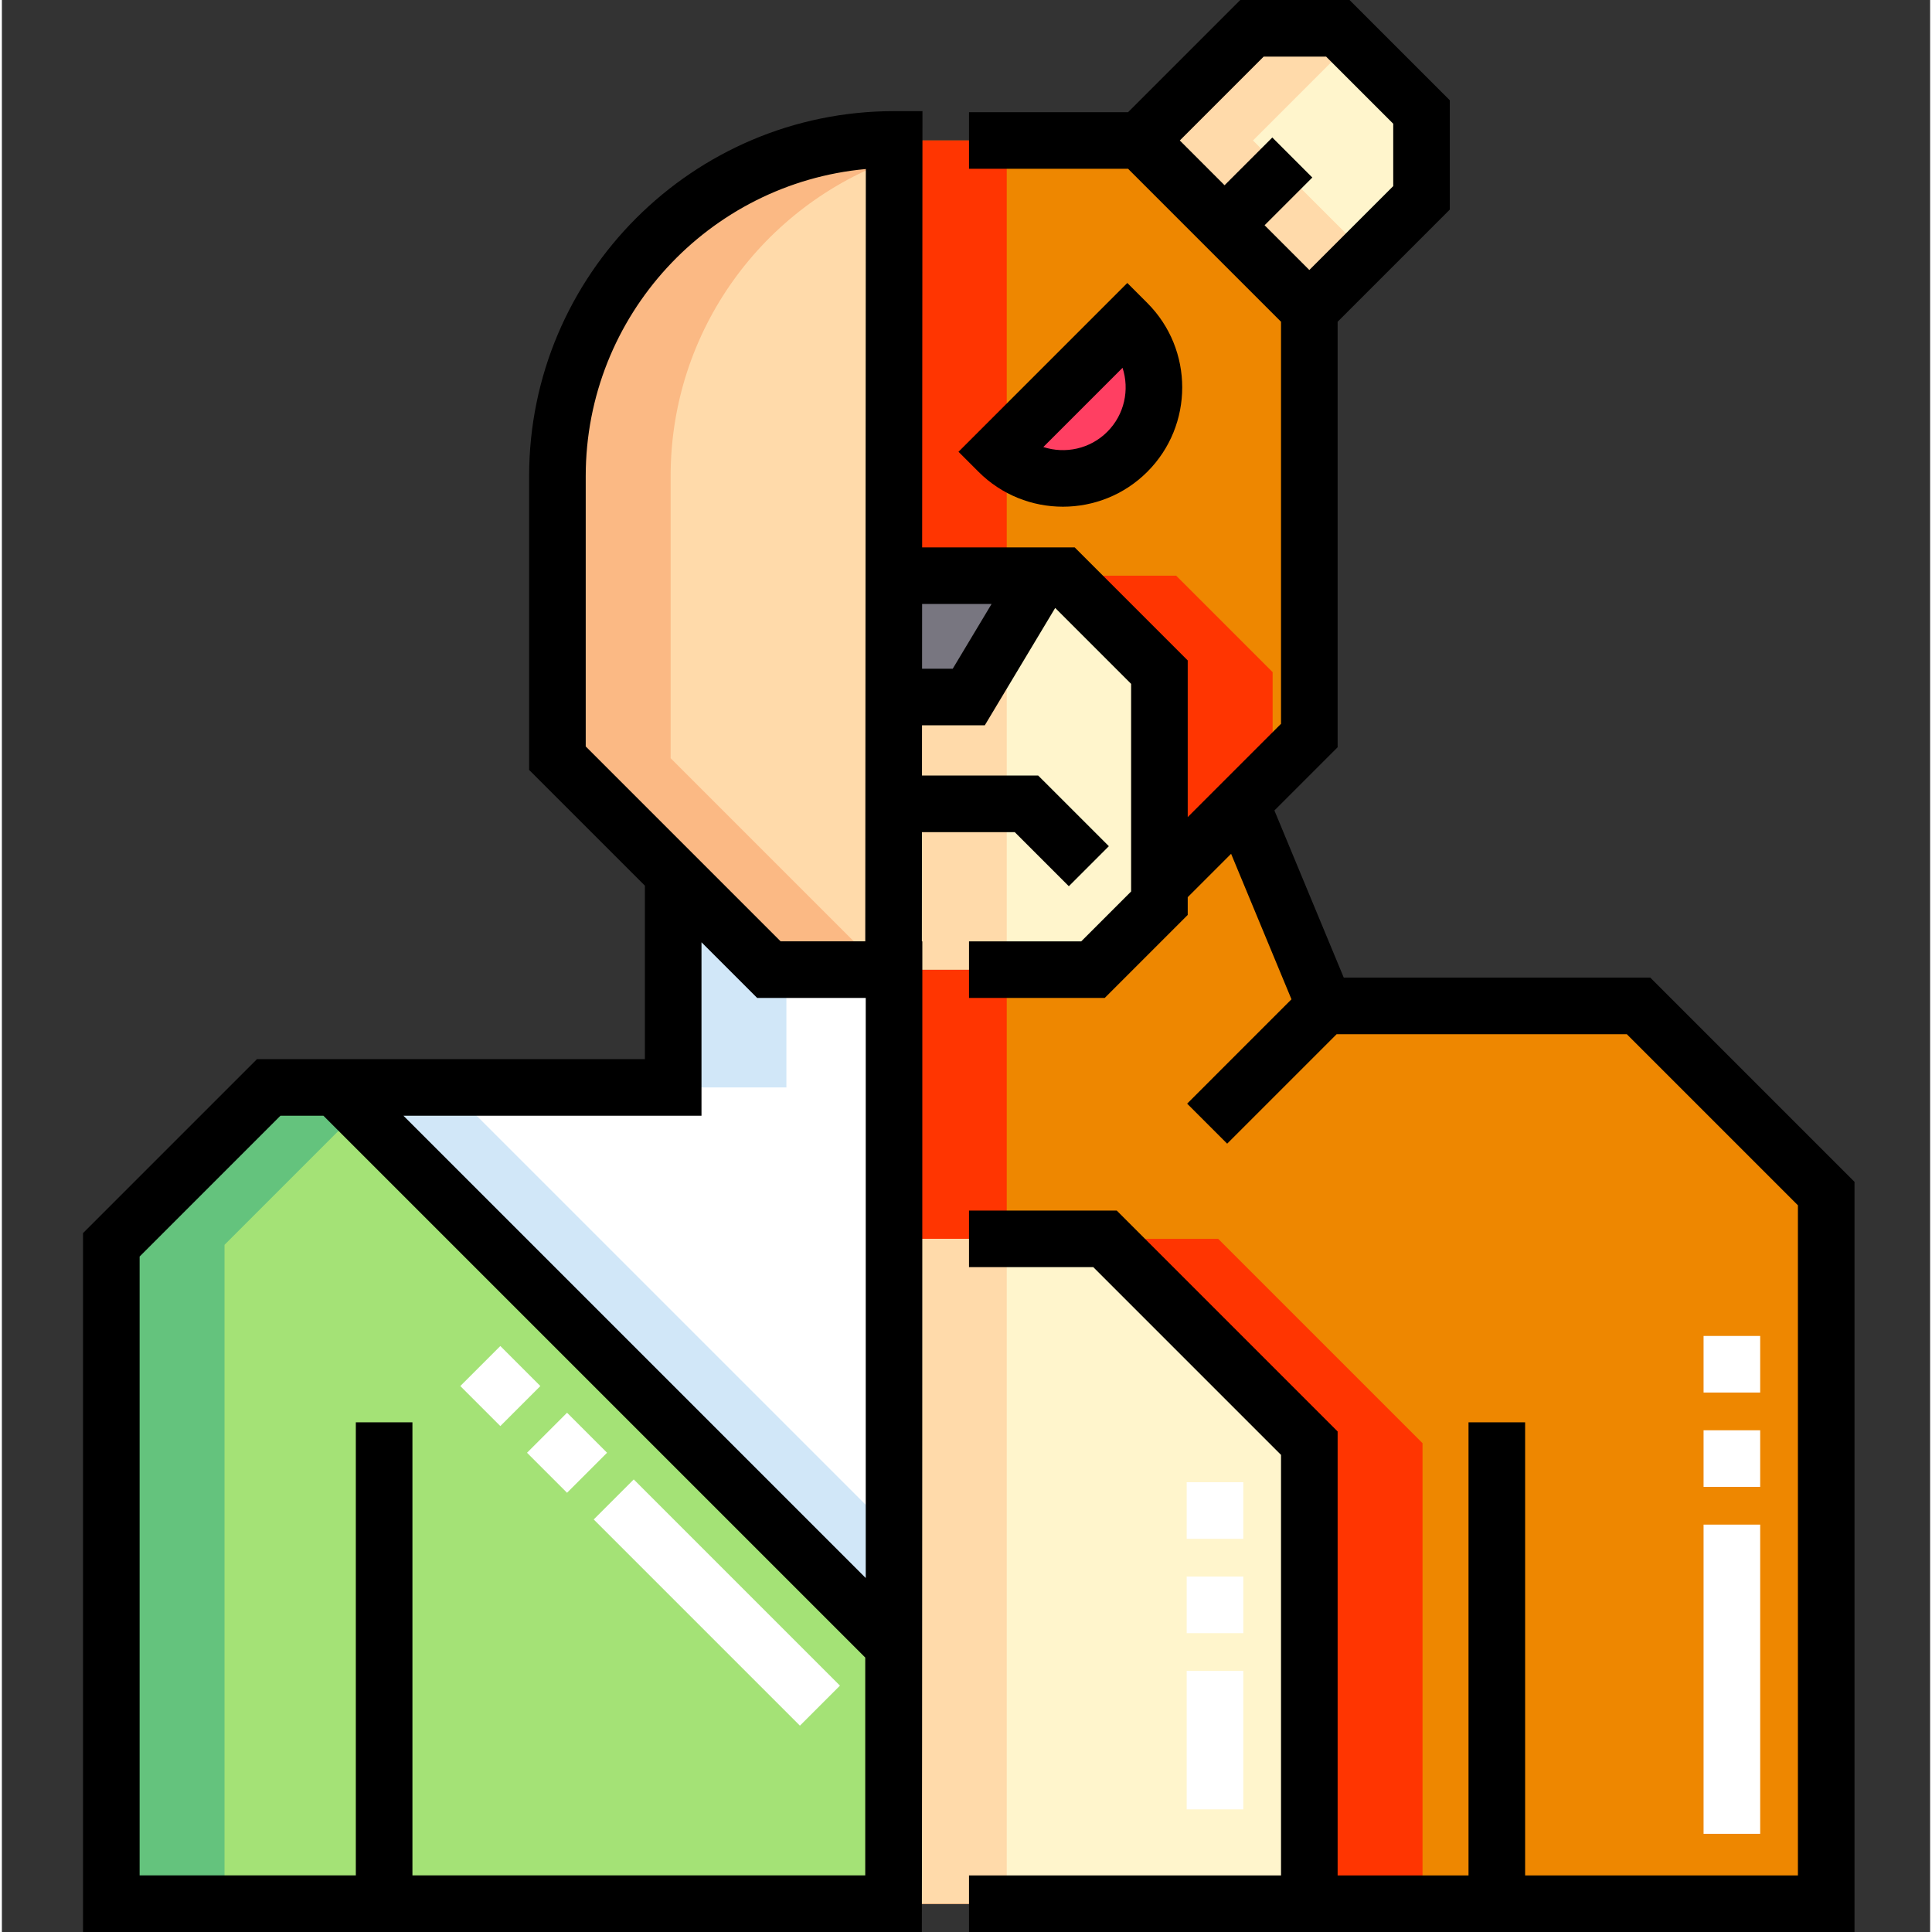 <svg height="512pt" viewBox="-21 0 511 512" width="512pt" xmlns="http://www.w3.org/2000/svg"><rect x="-21" y="0" width="511" height="512" fill="#333333" stroke="none"/><path d="m215.297 256.965h-33.035c-21.883-21.887-34.152-34.156-56.039-56.039v-74.738c0-49.285 39.953-89.238 89.238-89.238zm0 0" fill="#ffdaaa"/><path d="m215.297 256.965h-33.035l-25.359-25.359v56.578h-107.195c-16.289 16.289-25.422 25.418-41.707 41.707v174.609h207.297zm0 0" fill="#a4e276"/><path d="m260.195 152.562h-44.898v104.402h52.852c6.879-6.879 10.734-10.734 17.609-17.609v-61.23zm0 0" fill="#fff5cc"/><path d="m333.035 7.5h-22.75l-29.73 29.73 44.93 44.93 29.73-29.73v-22.75zm0 0" fill="#fff5cc"/><path d="m215.297 37.23v115.332h44.898l25.562 25.562v56.523l39.727-39.727v-112.762l-44.93-44.93zm0 0" fill="#ee8700"/><path d="m412.738 266.578h-83.137l-22.219-53.551-21.625 21.621v4.707c-6.875 6.875-10.73 10.73-17.609 17.609h-52.852v247.535h247.168v-188.191c-19.418-19.422-30.309-30.309-49.727-49.73zm0 0" fill="#ee8700"/><path d="m355.484 504.5h-110.188v-176.195h56.043c21.145 21.145 33 33 54.145 54.145zm0 0" fill="#ff3501"/><path d="m215.297 256.965h30v247.535h-30zm0 0" fill="#ff3501"/><path d="m277.246 85.602c9.426 9.422 9.426 24.703 0 34.125-9.422 9.426-24.703 9.426-34.125 0zm0 0" fill="#ff3f62"/><path d="m325.484 504.5h-110.188v-176.195h56.043c21.145 21.145 33 33 54.145 54.145zm0 0" fill="#fff5cc"/><path d="m67.316 288.184 148.113 148.113v-179.332h-33.168l-25.359-25.359v56.578zm0 0" fill="#fff"/><path d="m215.297 152.562h30v104.402h-30zm0 0" fill="#ffdaaa"/><path d="m235.23 184.715h-19.934v-32.152h39.223zm0 0" fill="#787680"/><path d="m156.223 200.926v-74.738c0-38.758 24.711-71.746 59.234-84.066l.004-5.172c-49.285 0-89.238 39.953-89.238 89.238v74.738c21.883 21.883 34.156 34.152 56.039 56.039h30c-21.883-21.887-34.152-34.156-56.039-56.039zm0 0" fill="#fbb984"/><path d="m79.707 288.184h-30c-16.289 16.289-25.422 25.418-41.707 41.707v174.609h30v-174.609c16.285-16.289 25.418-25.418 41.707-41.707zm0 0" fill="#64c37d"/><path d="m310.555 37.23 26.105-26.105-3.625-3.625h-22.75l-29.73 29.73 44.93 44.93 15-15zm0 0" fill="#ffdaaa"/><path d="m315.758 204.648v-26.523l-25.562-25.562h-30l25.562 25.562v56.523zm0 0" fill="#ff3501"/><path d="m215.297 37.23h30v115.332h-30zm0 0" fill="#ff3501"/><path d="m215.297 328.305h30v176.195h-30zm0 0" fill="#ffdaaa"/><path d="m97.316 288.184h-30l148.113 148.113v-30zm0 0" fill="#d1e7f8"/><path d="m186.902 256.965h-4.641l-25.359-25.359v56.578h30zm0 0" fill="#d1e7f8"/><path d="m415.844 259.078h-81.234l-18.379-44.293 16.754-16.754v-112.762l29.73-29.73v-28.965l-26.574-26.574h-28.961l-29.73 29.73h-42.152v15h42.152c4.293 4.297 36.238 36.242 40.535 40.539v106.547l-24.727 24.727v-41.523l-29.953-29.957h-40.426l.086-115.613h-7.504c-53.34 0-96.738 43.398-96.738 96.738v77.844l30.68 30.68v45.973h-102.801l-46.102 46.102v185.215h222.297c0-.328.133-45.805.133-262.535h-.125l.02-28.938h24.598l14.328 14.328 10.605-10.609-18.723-18.719h-30.797l.008-13.312h16.633l18.66-31.105 20.121 20.121v55.016l-13.215 13.219h-29.746v15h35.961l22-22.004v-4.703l11.496-11.496 16 38.559-27.648 27.652 10.605 10.605 29-29h76.922l45.332 45.332v177.59h-72.293v-120.07h-15v120.07h-34.688v-117.656l-58.539-58.539h-39.148v15h32.938l49.75 49.754v111.441h-82.688v15h234.668v-198.801zm-102.453-244.078h16.539l17.789 17.789v16.535l-22.234 22.23-11.855-11.859 12.648-12.648-10.605-10.609-12.652 12.652-11.859-11.859zm-148.988 280.684v-45.973l14.754 14.75h28.773v153.73l-122.508-122.508zm43.395 201.316h-120v-120.07h-15v120.07h-57.297v-164.004l37.312-37.312h11.398l143.586 143.586zm.008-247.535h-22.438l-51.645-51.648v-71.629c0-42.539 32.668-77.594 74.23-81.395 0 .375-.148 201.496-.148 204.672zm23.18-72.25h-8.129l.012-17.152h18.406zm0 0"/><path d="m282.551 125.031c12.332-12.332 12.332-32.402 0-44.734l-5.305-5.305-44.734 44.734 5.305 5.305c12.332 12.332 32.402 12.336 44.734 0zm-6.566-27.559c1.883 5.77.539 12.375-4.039 16.953-4.578 4.578-11.184 5.926-16.953 4.039zm0 0"/><g fill="#fff"><path d="m444.965 485.98h-15v-81.941h15zm0-91.941h-15v-15h15zm0-25h-15v-15h15zm0 0"/><path d="m190.488 457.316-54.645-54.645 10.605-10.605 54.645 54.645zm-61.715-61.715-10.609-10.605 10.609-10.605 10.605 10.605zm-17.68-17.68-10.605-10.605 10.605-10.605 10.605 10.605zm0 0"/><path d="m307.984 479.5h-15v-36.695h15zm0-46.695h-15v-15h15zm0-25h-15v-15h15zm0 0"/></g></svg>